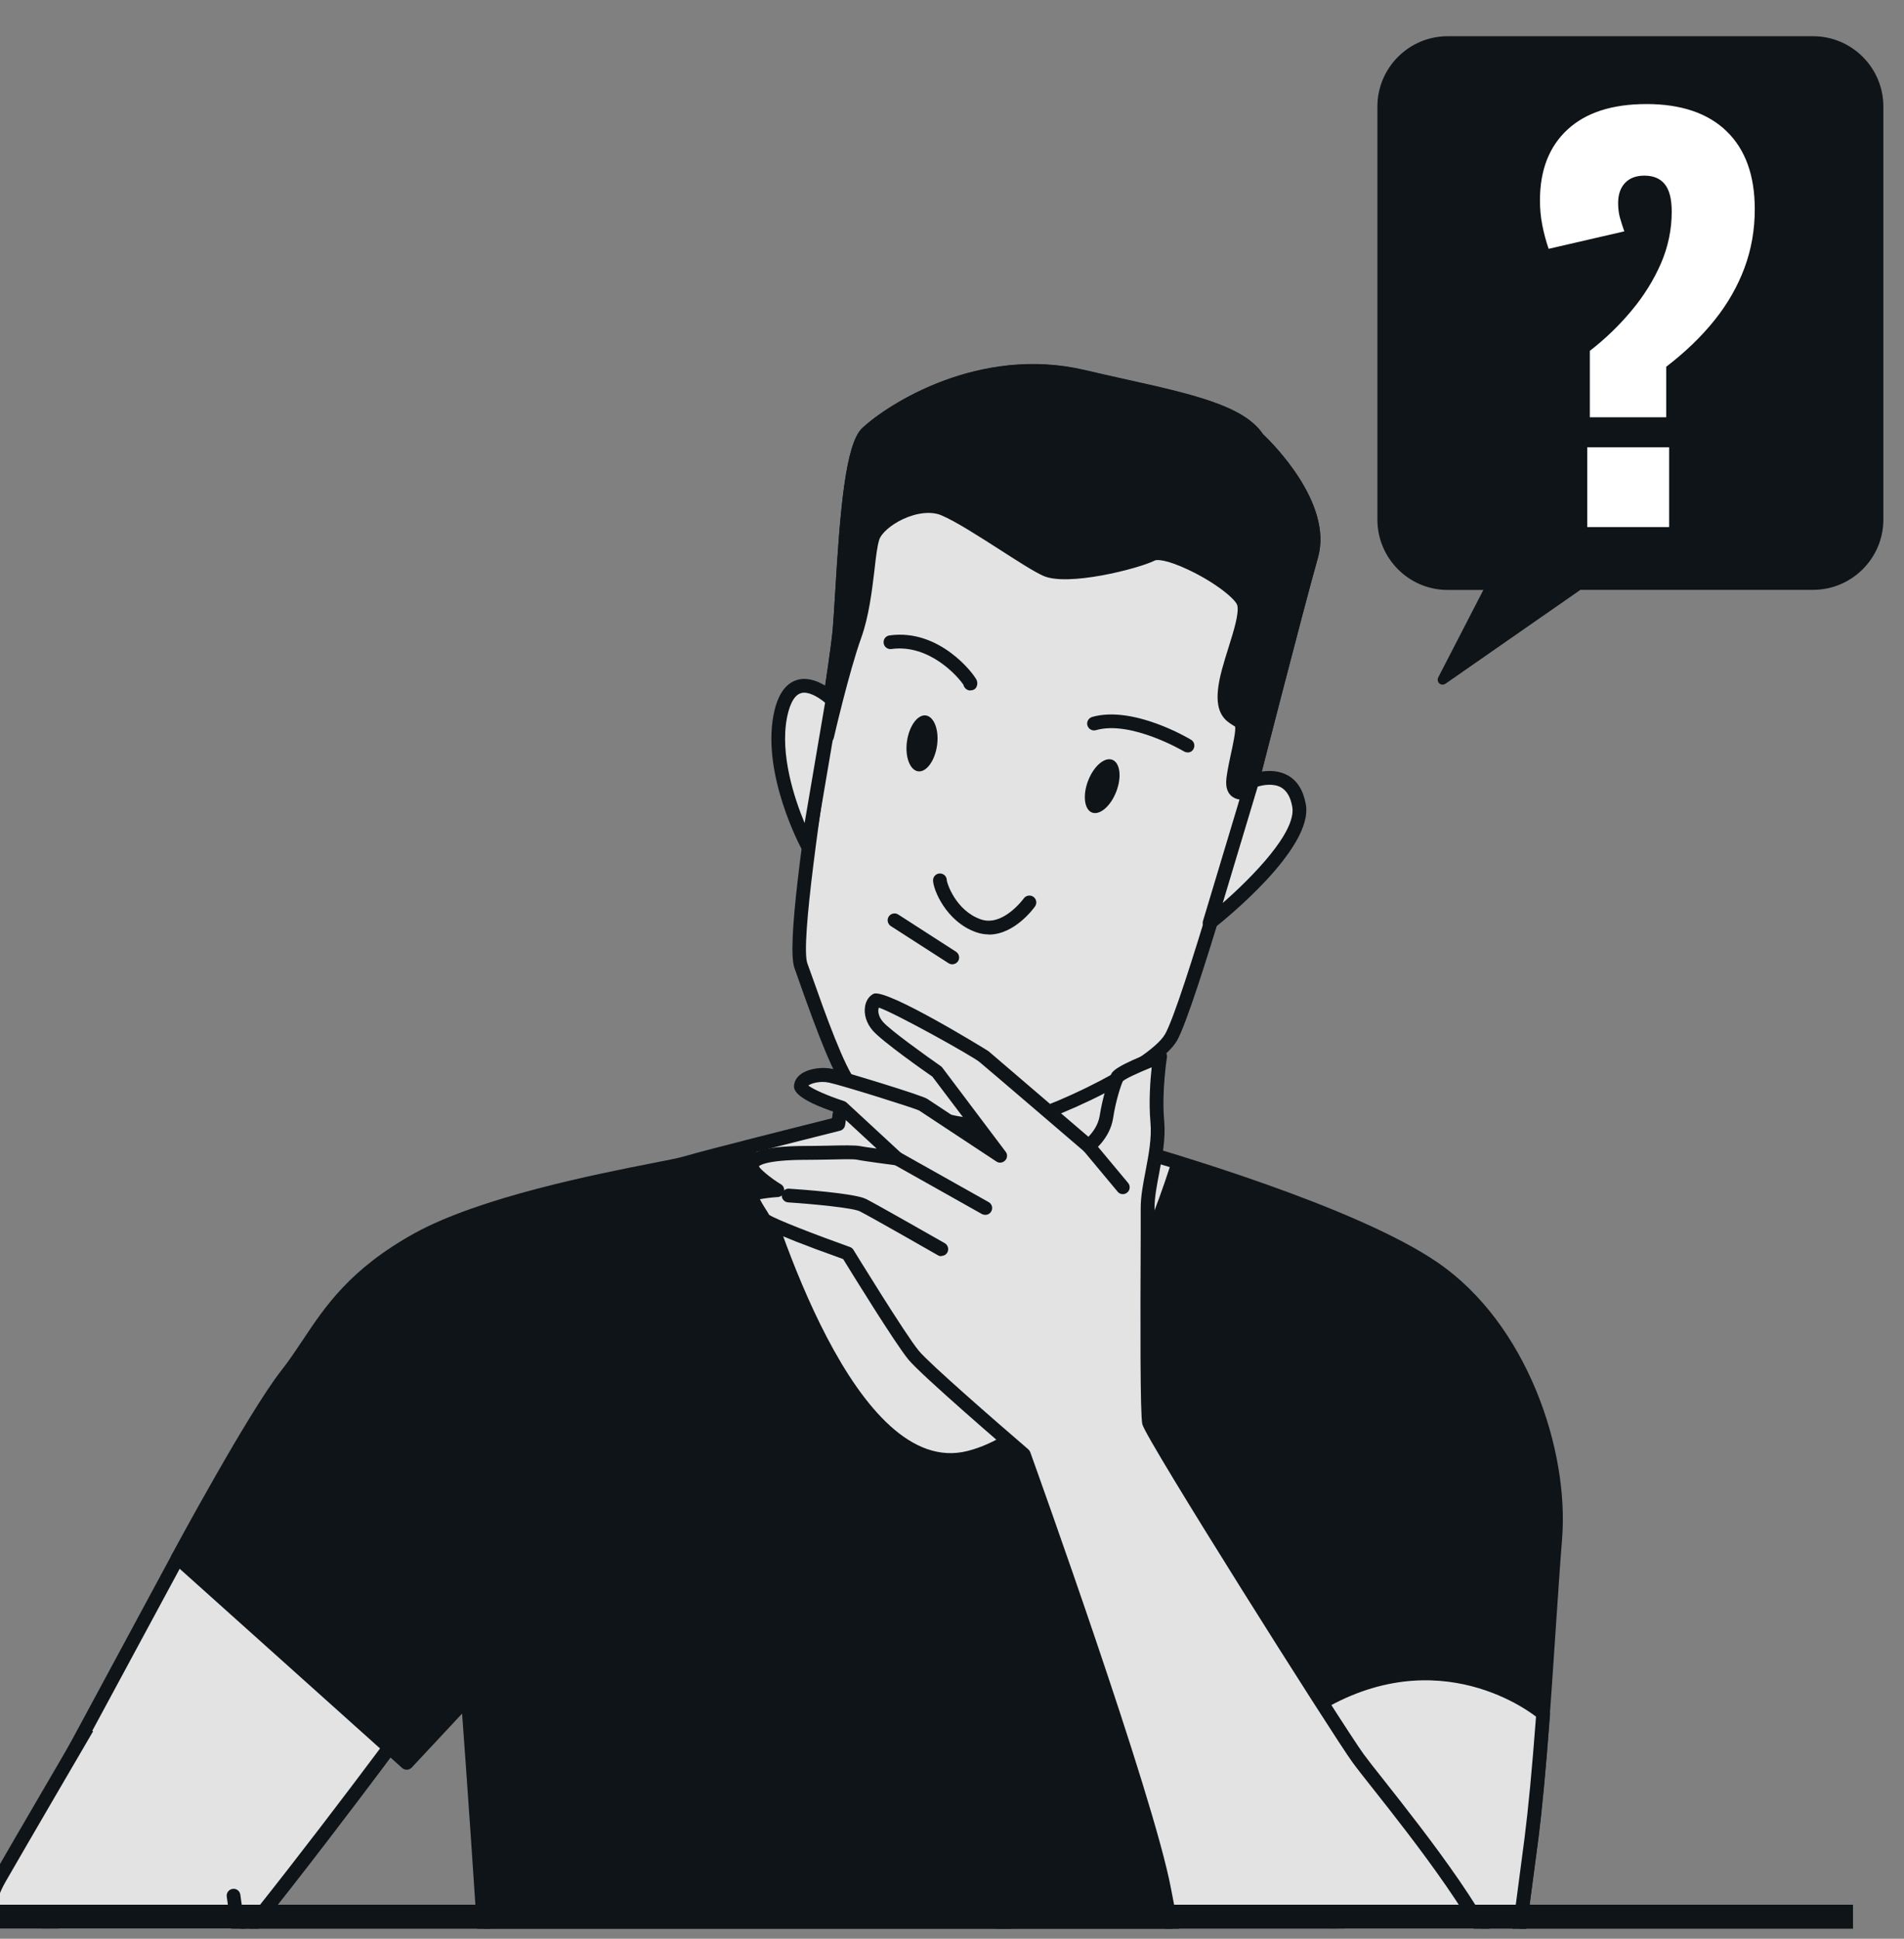 <svg width="56" height="57" viewBox="0 0 56 57" fill="none" xmlns="http://www.w3.org/2000/svg">
<rect x="0" y="0" width="56" height="57" fill="#808080" stroke="none"/>
<g clip-path="url(#clip0_106_3)">
<path d="M53.325 1.212H42.579C41.517 1.212 40.659 2.073 40.659 3.132V15.275C40.659 16.337 41.52 17.195 42.579 17.195H43.87L42.432 19.98L46.436 17.195H53.325C54.387 17.195 55.245 16.334 55.245 15.275V3.132C55.245 2.07 54.384 1.212 53.325 1.212Z" fill="#0E1418"/>
<path d="M42.432 20.13C42.397 20.13 42.361 20.118 42.335 20.095C42.285 20.05 42.27 19.977 42.302 19.915L43.628 17.345H42.579C41.438 17.345 40.512 16.416 40.512 15.278V3.132C40.512 1.991 41.441 1.065 42.579 1.065H53.325C54.466 1.065 55.393 1.994 55.393 3.132V15.275C55.393 16.416 54.463 17.342 53.325 17.342H46.483L42.517 20.1C42.49 20.118 42.461 20.127 42.432 20.127V20.13ZM42.579 1.359C41.6 1.359 40.806 2.156 40.806 3.132V15.275C40.806 16.255 41.603 17.048 42.579 17.048H43.87C43.919 17.048 43.969 17.075 43.996 17.119C44.022 17.163 44.025 17.216 44.002 17.263L42.835 19.521L46.351 17.075C46.375 17.057 46.404 17.048 46.436 17.048H53.325C54.305 17.048 55.099 16.252 55.099 15.275V3.132C55.099 2.153 54.302 1.359 53.325 1.359H42.579Z" fill="#0E1418"/>
<path d="M46.76 12.271V10.315C47.216 9.962 47.624 9.568 47.986 9.133C48.351 8.698 48.636 8.236 48.85 7.748C49.062 7.257 49.168 6.752 49.168 6.225C49.168 5.852 49.1 5.581 48.962 5.414C48.827 5.246 48.627 5.164 48.365 5.164C48.124 5.164 47.933 5.234 47.798 5.376C47.663 5.517 47.592 5.714 47.592 5.967C47.592 6.128 47.61 6.272 47.645 6.399C47.68 6.525 47.724 6.658 47.774 6.802L45.548 7.316C45.466 7.075 45.404 6.84 45.36 6.61C45.316 6.384 45.293 6.143 45.293 5.89C45.293 5.002 45.563 4.308 46.104 3.808C46.645 3.309 47.419 3.059 48.43 3.059C49.441 3.059 50.235 3.326 50.785 3.861C51.335 4.396 51.611 5.158 51.611 6.149C51.611 6.755 51.511 7.331 51.309 7.875C51.106 8.419 50.812 8.936 50.424 9.418C50.035 9.904 49.562 10.356 49.006 10.783V12.268H46.766L46.76 12.271ZM46.684 15.496V13.15H49.092V15.496H46.684Z" fill="white"/>
<path d="M32.992 30.35V33.684C32.992 33.684 39.531 35.48 42.162 37.276C44.79 39.072 45.944 42.789 45.754 45.227C45.561 47.665 45.371 51.576 45.048 54.074C44.729 56.577 44.087 61.19 44.087 61.19L40.754 61.319C40.754 61.319 40.947 70.937 41.012 73.052C41.077 75.166 42.295 79.655 42.295 80.809V82.347C42.295 82.347 31.588 85.168 24.343 84.974C17.099 84.78 13.636 81.576 13.636 81.576C13.636 81.576 14.725 72.729 14.79 68.624C14.854 64.519 13.765 49.901 13.765 49.901L11.969 51.826L5.237 45.8C5.237 45.8 7.481 41.631 8.441 40.416C9.402 39.197 9.85 37.789 12.287 36.441C14.725 35.093 19.532 34.39 20.174 34.197C20.816 34.003 24.662 33.042 24.662 33.042L24.92 31.375L33.001 30.35H32.992Z" fill="#0E1418"/>
<path d="M25.053 85.188C24.807 85.188 24.569 85.188 24.331 85.18C17.095 84.986 13.636 81.862 13.494 81.729C13.446 81.685 13.422 81.62 13.43 81.555C13.442 81.467 14.52 72.672 14.584 68.624C14.641 64.988 13.777 52.896 13.591 50.381L12.11 51.967C12.033 52.048 11.908 52.052 11.827 51.979L5.095 45.954C5.027 45.893 5.007 45.788 5.051 45.707C5.144 45.538 7.315 41.51 8.276 40.291C8.502 40.005 8.695 39.71 8.905 39.399C9.555 38.422 10.29 37.312 12.183 36.263C14.12 35.194 17.547 34.52 19.189 34.197C19.629 34.112 19.976 34.043 20.105 34.003C20.683 33.829 23.786 33.05 24.472 32.877L24.706 31.343C24.718 31.254 24.791 31.186 24.88 31.174L32.96 30.148C33.017 30.14 33.077 30.161 33.117 30.197C33.162 30.233 33.186 30.29 33.186 30.35V33.531C34.199 33.817 39.829 35.444 42.267 37.107C44.931 38.923 46.15 42.652 45.944 45.239C45.883 45.986 45.827 46.87 45.762 47.81C45.621 49.941 45.46 52.355 45.238 54.094C44.919 56.568 44.281 61.165 44.277 61.214C44.265 61.311 44.184 61.383 44.083 61.387L40.947 61.508C40.976 62.897 41.141 71.118 41.202 73.04C41.238 74.198 41.626 76.083 41.965 77.749C42.243 79.102 42.481 80.272 42.481 80.805V82.343C42.481 82.435 42.421 82.516 42.332 82.536C42.227 82.564 32.209 85.18 25.046 85.18L25.053 85.188ZM13.841 81.495C14.386 81.947 17.841 84.603 24.339 84.772C31.003 84.954 40.758 82.528 42.086 82.189V80.809C42.086 80.316 41.839 79.11 41.577 77.834C41.23 76.151 40.839 74.25 40.802 73.056C40.738 70.961 40.548 61.416 40.544 61.319C40.544 61.21 40.629 61.117 40.738 61.113L43.902 60.992C44.019 60.14 44.556 56.245 44.838 54.046C45.06 52.318 45.222 49.909 45.363 47.786C45.427 46.846 45.484 45.958 45.544 45.211C45.742 42.705 44.487 39.112 42.041 37.442C39.47 35.686 32.996 33.898 32.932 33.878C32.843 33.854 32.782 33.773 32.782 33.684V30.58L25.082 31.557L24.848 33.075C24.836 33.155 24.775 33.22 24.698 33.24C24.662 33.248 20.848 34.201 20.218 34.39C20.069 34.435 19.75 34.499 19.262 34.592C17.635 34.911 14.253 35.577 12.372 36.614C10.564 37.615 9.886 38.632 9.232 39.617C9.022 39.936 8.821 40.239 8.586 40.537C7.747 41.603 5.874 45.021 5.475 45.752L11.94 51.539L13.599 49.76C13.652 49.699 13.736 49.679 13.813 49.707C13.89 49.735 13.942 49.804 13.946 49.881C13.959 50.026 15.036 64.556 14.972 68.62C14.911 72.442 13.954 80.466 13.829 81.487L13.841 81.495Z" fill="#0E1418"/>
<path d="M13.196 43.136C13.091 43.136 13.002 43.056 12.994 42.951L12.853 41.203C12.845 41.09 12.925 40.993 13.038 40.985C13.147 40.977 13.248 41.058 13.256 41.171L13.398 42.918C13.405 43.031 13.325 43.128 13.212 43.136C13.208 43.136 13.2 43.136 13.196 43.136Z" fill="#0E1418"/>
<path d="M13.757 50.111C13.652 50.111 13.563 50.03 13.555 49.925L13.091 44.206C13.083 44.093 13.163 43.996 13.276 43.988C13.385 43.98 13.486 44.061 13.494 44.174L13.958 49.893C13.966 50.006 13.886 50.103 13.773 50.111C13.769 50.111 13.761 50.111 13.757 50.111Z" fill="#0E1418"/>
<path d="M12.796 47.927C12.707 47.927 12.623 47.867 12.598 47.774L11.25 42.39C11.222 42.281 11.291 42.172 11.396 42.144C11.501 42.115 11.614 42.184 11.642 42.289L12.99 47.673C13.018 47.782 12.95 47.891 12.845 47.919C12.828 47.919 12.812 47.923 12.796 47.923V47.927Z" fill="#0E1418"/>
<path d="M26.523 56.342C26.446 56.342 26.373 56.302 26.341 56.229C24.02 51.382 21.296 45.05 21.268 44.989C21.224 44.888 21.268 44.767 21.373 44.723C21.474 44.678 21.595 44.723 21.639 44.828C21.667 44.892 24.392 51.213 26.708 56.056C26.757 56.157 26.712 56.278 26.612 56.326C26.583 56.338 26.555 56.346 26.523 56.346V56.342Z" fill="#0E1418"/>
<path d="M32.46 61.125C32.399 61.125 32.339 61.097 32.298 61.044C28.557 55.955 24.908 49.752 24.868 49.691C24.811 49.594 24.844 49.473 24.941 49.416C25.033 49.36 25.159 49.392 25.215 49.489C25.251 49.55 28.892 55.737 32.621 60.81C32.686 60.899 32.669 61.028 32.577 61.093C32.54 61.121 32.5 61.133 32.456 61.133L32.46 61.125Z" fill="#0E1418"/>
<path d="M36.911 46.022C36.891 46.022 36.867 46.022 36.847 46.01C36.742 45.974 36.685 45.861 36.718 45.756C37.117 44.561 38.489 43.1 38.55 43.04C38.627 42.959 38.756 42.955 38.837 43.032C38.917 43.108 38.921 43.237 38.845 43.318C38.832 43.334 37.472 44.775 37.105 45.885C37.077 45.97 36.996 46.022 36.915 46.022H36.911Z" fill="#0E1418"/>
<path d="M37.222 43.847C37.19 43.847 37.154 43.839 37.125 43.822C37.028 43.77 36.992 43.645 37.048 43.548C37.448 42.826 38.598 41.829 38.647 41.784C38.731 41.712 38.857 41.72 38.933 41.804C39.006 41.889 38.998 42.014 38.913 42.091C38.901 42.099 37.771 43.084 37.404 43.746C37.367 43.81 37.299 43.851 37.226 43.851L37.222 43.847Z" fill="#0E1418"/>
<path d="M44.084 61.19L40.75 61.319L40.237 59.971C39.725 58.623 37.864 50.736 37.864 50.736C41.969 47.532 45.367 50.353 45.367 50.353L45.391 50.389C45.29 51.721 45.181 53.021 45.044 54.07C44.725 56.572 44.084 61.186 44.084 61.186V61.19Z" fill="#E3E3E3"/>
<path d="M40.75 61.521C40.665 61.521 40.592 61.468 40.56 61.391L40.047 60.043C39.535 58.699 37.743 51.108 37.666 50.785C37.65 50.708 37.674 50.627 37.739 50.579C41.92 47.31 45.456 50.167 45.492 50.2C45.508 50.212 45.52 50.224 45.528 50.24L45.553 50.276C45.581 50.312 45.593 50.361 45.589 50.405C45.468 52.016 45.359 53.186 45.242 54.098C44.923 56.572 44.285 61.169 44.281 61.218C44.269 61.315 44.188 61.387 44.088 61.391L40.754 61.521H40.746H40.75ZM38.09 50.821C38.332 51.842 39.959 58.675 40.423 59.902L40.883 61.113L43.902 60.996C44.019 60.144 44.556 56.249 44.838 54.05C44.951 53.162 45.06 52.024 45.177 50.47C44.725 50.123 41.73 48.056 38.086 50.821H38.09Z" fill="#0E1418"/>
<path d="M24.658 33.047L24.916 31.38L32.997 30.355V33.688C32.997 33.688 33.667 33.874 34.663 34.181C34.135 35.86 31.992 41.974 28.509 42.858C25.151 43.71 22.769 36.594 21.986 33.725C23.246 33.402 24.662 33.051 24.662 33.051L24.658 33.047Z" fill="#E3E3E3"/>
<path d="M27.948 43.129C24.61 43.129 22.41 36.053 21.788 33.777C21.772 33.724 21.78 33.668 21.809 33.624C21.837 33.575 21.881 33.543 21.934 33.531C22.963 33.269 24.101 32.982 24.48 32.889L24.715 31.355C24.727 31.267 24.799 31.198 24.888 31.186L32.968 30.161C33.025 30.153 33.085 30.173 33.126 30.209C33.17 30.245 33.194 30.302 33.194 30.363V33.543C33.445 33.616 34.002 33.773 34.72 33.995C34.772 34.011 34.813 34.047 34.837 34.096C34.861 34.144 34.865 34.201 34.849 34.249C34.272 36.09 32.109 42.156 28.553 43.06C28.347 43.112 28.145 43.137 27.948 43.137V43.129ZM22.233 33.866C22.802 35.884 25.175 43.492 28.456 42.66C31.697 41.837 33.763 36.3 34.405 34.314C33.529 34.047 32.944 33.886 32.94 33.882C32.851 33.858 32.791 33.777 32.791 33.688V30.584L25.09 31.561L24.856 33.079C24.844 33.16 24.783 33.224 24.707 33.244C24.707 33.244 23.435 33.563 22.233 33.87V33.866Z" fill="#0E1418"/>
<path d="M36.992 12.895C36.992 12.895 39.014 14.755 38.57 16.333C38.126 17.911 36.831 22.968 36.831 22.968C36.831 22.968 34.97 29.563 34.441 30.496C33.917 31.428 30.232 33.127 29.178 33.127C28.125 33.127 25.497 32.441 25.049 31.953C24.605 31.468 23.875 29.281 23.552 28.393C23.229 27.501 24.565 19.893 24.686 18.557C24.807 17.221 24.888 13.294 25.497 12.729C26.107 12.164 28.734 10.34 31.85 11.07C34.369 11.659 36.383 11.962 36.988 12.89L36.992 12.895Z" fill="#E3E3E3"/>
<path d="M29.183 33.329C28.145 33.329 25.417 32.647 24.904 32.09C24.529 31.678 24.02 30.302 23.532 28.93L23.367 28.461C23.141 27.836 23.584 24.716 24.142 21.007C24.311 19.893 24.452 18.928 24.489 18.541C24.513 18.258 24.537 17.863 24.565 17.407C24.706 15.042 24.864 13.048 25.36 12.584C26.131 11.865 28.807 10.154 31.899 10.876C32.29 10.969 32.674 11.054 33.037 11.135C35.091 11.591 36.581 11.926 37.146 12.761C37.364 12.967 39.22 14.775 38.764 16.386C38.324 17.944 37.037 22.968 37.025 23.017C36.948 23.291 35.148 29.652 34.619 30.593C34.03 31.63 30.232 33.325 29.183 33.325V33.329ZM30.373 11.102C28.093 11.102 26.244 12.313 25.639 12.878C25.219 13.27 25.058 15.974 24.969 17.431C24.941 17.891 24.916 18.295 24.892 18.577C24.856 18.977 24.719 19.897 24.541 21.067C24.166 23.566 23.536 27.747 23.746 28.324C23.794 28.457 23.851 28.615 23.916 28.796C24.242 29.721 24.852 31.436 25.203 31.819C25.574 32.223 28.101 32.929 29.183 32.929C30.264 32.929 33.792 31.242 34.268 30.403C34.776 29.503 36.617 22.985 36.637 22.92C36.649 22.876 37.937 17.847 38.377 16.285C38.784 14.844 36.875 13.064 36.855 13.048C36.843 13.036 36.831 13.024 36.823 13.011C36.355 12.297 34.853 11.958 32.948 11.534C32.581 11.454 32.202 11.369 31.806 11.276C31.314 11.163 30.833 11.111 30.373 11.111V11.102Z" fill="#0E1418"/>
<path d="M24.267 21.532C24.472 20.163 24.65 19.009 24.69 18.561C24.811 17.225 24.892 13.298 25.502 12.733C26.111 12.168 28.738 10.344 31.854 11.074C34.373 11.663 36.387 11.966 36.992 12.894C36.992 12.894 39.014 14.755 38.57 16.333C38.126 17.911 36.831 22.968 36.831 22.968C36.831 22.968 36.798 23.077 36.746 23.271L36.669 23.291C36.669 23.291 36.266 23.412 36.266 23.009C36.266 22.605 36.629 21.471 36.508 21.269C36.387 21.067 35.943 21.108 36.024 20.297C36.104 19.485 36.71 18.274 36.589 17.746C36.468 17.221 34.365 16.047 33.876 16.289C33.392 16.531 31.366 17.015 30.761 16.733C30.155 16.45 28.537 15.276 27.766 14.953C26.995 14.63 25.825 15.276 25.663 15.804C25.502 16.329 25.502 17.665 25.138 18.678C24.775 19.691 24.327 21.632 24.327 21.632C24.327 21.632 24.303 21.592 24.267 21.527V21.532Z" fill="#0E1418"/>
<path d="M36.544 23.513C36.452 23.513 36.343 23.493 36.246 23.424C36.161 23.364 36.064 23.243 36.064 23.013C36.064 22.823 36.129 22.516 36.197 22.198C36.258 21.923 36.355 21.467 36.326 21.362C36.326 21.362 36.278 21.33 36.242 21.31C36.056 21.192 35.749 20.991 35.822 20.284C35.858 19.909 35.999 19.465 36.133 19.037C36.286 18.549 36.447 18.04 36.391 17.798C36.351 17.629 35.769 17.136 34.946 16.749C34.304 16.446 34.022 16.45 33.969 16.478C33.489 16.721 31.386 17.257 30.676 16.926C30.393 16.797 29.921 16.491 29.417 16.168C28.799 15.772 28.101 15.324 27.689 15.151C27.395 15.025 26.971 15.07 26.555 15.264C26.204 15.429 25.917 15.679 25.857 15.877C25.8 16.063 25.76 16.386 25.72 16.757C25.647 17.362 25.558 18.121 25.328 18.759C24.973 19.748 24.529 21.669 24.525 21.689C24.505 21.77 24.44 21.83 24.36 21.842C24.279 21.854 24.198 21.814 24.154 21.741L24.093 21.637C24.073 21.596 24.061 21.552 24.069 21.507L24.142 21.015C24.311 19.901 24.452 18.936 24.489 18.549C24.513 18.266 24.537 17.871 24.565 17.415C24.707 15.05 24.864 13.056 25.36 12.592C26.131 11.873 28.807 10.162 31.899 10.884C32.29 10.977 32.674 11.062 33.037 11.143C35.091 11.599 36.581 11.934 37.146 12.769C37.364 12.975 39.22 14.783 38.764 16.394C38.324 17.952 37.037 22.977 37.025 23.025L36.936 23.332C36.916 23.4 36.863 23.453 36.795 23.473L36.718 23.493C36.718 23.493 36.633 23.517 36.536 23.517L36.544 23.513ZM34.054 16.059C34.312 16.059 34.668 16.168 35.12 16.378C35.733 16.668 36.686 17.257 36.786 17.701C36.867 18.052 36.706 18.561 36.52 19.154C36.391 19.562 36.258 19.986 36.225 20.317C36.181 20.781 36.318 20.87 36.464 20.962C36.54 21.011 36.625 21.067 36.682 21.164C36.782 21.334 36.734 21.616 36.593 22.278C36.532 22.565 36.468 22.859 36.468 23.009C36.468 23.069 36.48 23.093 36.488 23.098C36.504 23.11 36.548 23.11 36.585 23.106L36.637 22.916C36.649 22.872 37.937 17.843 38.377 16.281C38.784 14.84 36.875 13.06 36.855 13.044C36.843 13.032 36.831 13.02 36.823 13.008C36.355 12.289 34.853 11.954 32.948 11.53C32.581 11.45 32.202 11.365 31.806 11.272C28.892 10.59 26.365 12.204 25.635 12.882C25.215 13.274 25.054 15.978 24.965 17.435C24.937 17.895 24.913 18.299 24.888 18.581C24.88 18.658 24.872 18.755 24.856 18.868C24.884 18.779 24.913 18.694 24.941 18.617C25.155 18.02 25.239 17.29 25.308 16.704C25.352 16.313 25.393 15.974 25.461 15.752C25.558 15.441 25.909 15.11 26.373 14.892C26.898 14.646 27.431 14.606 27.835 14.775C28.279 14.961 28.965 15.401 29.622 15.825C30.115 16.139 30.579 16.438 30.833 16.559C31.342 16.797 33.303 16.349 33.776 16.115C33.848 16.079 33.937 16.063 34.042 16.063L34.054 16.059Z" fill="#0E1418"/>
<path d="M34.93 22.121C34.893 22.121 34.857 22.113 34.825 22.093C34.809 22.084 33.263 21.172 32.234 21.467C32.125 21.499 32.016 21.435 31.983 21.33C31.951 21.221 32.016 21.112 32.121 21.079C33.323 20.736 34.962 21.705 35.031 21.75C35.127 21.806 35.156 21.931 35.099 22.028C35.063 22.093 34.994 22.125 34.926 22.125L34.93 22.121Z" fill="#0E1418"/>
<path d="M28.541 20.301C28.5 20.301 28.456 20.288 28.424 20.264C28.375 20.232 28.347 20.183 28.335 20.131C28.177 19.893 27.334 18.928 26.216 19.082C26.111 19.098 26.002 19.021 25.99 18.908C25.974 18.799 26.05 18.694 26.163 18.682C27.629 18.476 28.646 19.812 28.726 19.998C28.763 20.079 28.742 20.196 28.678 20.252C28.642 20.284 28.593 20.297 28.545 20.297L28.541 20.301Z" fill="#0E1418"/>
<path d="M29.082 27.473C28.961 27.473 28.84 27.453 28.71 27.408C27.823 27.097 27.443 26.145 27.443 25.883C27.443 25.77 27.532 25.681 27.645 25.681C27.758 25.681 27.847 25.77 27.847 25.883C27.851 25.963 28.109 26.77 28.844 27.029C29.497 27.259 30.103 26.423 30.111 26.415C30.175 26.326 30.301 26.302 30.393 26.367C30.486 26.431 30.506 26.556 30.442 26.649C30.414 26.69 29.849 27.477 29.086 27.477L29.082 27.473Z" fill="#0E1418"/>
<path d="M36.831 22.968C36.831 22.968 38.005 22.484 38.207 23.695C38.409 24.91 35.576 27.134 35.576 27.134L36.831 22.964V22.968Z" fill="#E3E3E3"/>
<path d="M35.576 27.34C35.535 27.34 35.495 27.327 35.463 27.303C35.39 27.255 35.358 27.162 35.382 27.077L36.637 22.908C36.653 22.851 36.698 22.803 36.754 22.779C36.778 22.767 37.384 22.524 37.872 22.795C38.159 22.952 38.336 23.243 38.409 23.659C38.623 24.954 36.004 27.057 35.705 27.291C35.669 27.319 35.624 27.335 35.58 27.335L35.576 27.34ZM36.992 23.126L35.963 26.548C36.851 25.77 38.13 24.462 38.009 23.727C37.961 23.441 37.848 23.247 37.678 23.15C37.444 23.021 37.142 23.081 36.996 23.126H36.992Z" fill="#0E1418"/>
<path d="M24.489 20.583C24.489 20.583 23.274 19.368 22.951 21.067C22.628 22.767 23.762 24.873 23.762 24.873L24.489 20.583Z" fill="#E3E3E3"/>
<path d="M23.758 25.075C23.685 25.075 23.617 25.035 23.581 24.97C23.532 24.881 22.418 22.783 22.749 21.031C22.858 20.45 23.092 20.099 23.435 19.994C23.988 19.82 24.565 20.377 24.63 20.442C24.674 20.486 24.698 20.555 24.686 20.619L23.956 24.91C23.94 24.994 23.875 25.063 23.79 25.075C23.778 25.075 23.77 25.075 23.758 25.075ZM23.653 20.365C23.617 20.365 23.584 20.369 23.552 20.381C23.318 20.454 23.201 20.817 23.145 21.108C22.939 22.189 23.363 23.473 23.665 24.199L24.267 20.66C24.125 20.539 23.867 20.365 23.653 20.365Z" fill="#0E1418"/>
<path d="M32.004 22.952C31.838 23.38 31.891 23.8 32.117 23.889C32.347 23.977 32.666 23.703 32.831 23.275C32.997 22.847 32.944 22.431 32.718 22.339C32.488 22.25 32.169 22.524 32.004 22.952Z" fill="#0E1418"/>
<path d="M26.676 21.794C26.612 22.246 26.761 22.642 27.003 22.678C27.245 22.71 27.495 22.371 27.56 21.919C27.625 21.467 27.475 21.071 27.233 21.035C26.991 20.999 26.741 21.342 26.676 21.794Z" fill="#0E1418"/>
<path d="M28.008 28.352C27.972 28.352 27.931 28.34 27.899 28.32L26.2 27.227C26.107 27.166 26.079 27.041 26.139 26.948C26.2 26.855 26.325 26.827 26.418 26.887L28.117 27.981C28.21 28.042 28.238 28.167 28.178 28.26C28.137 28.32 28.073 28.352 28.008 28.352Z" fill="#0E1418"/>
<path d="M34.119 31.065C34.119 31.065 33.957 32.078 34.038 32.966C34.119 33.858 33.755 34.746 33.755 35.517C33.755 36.288 33.715 41.466 33.796 41.829C33.877 42.192 39.301 50.813 39.947 51.705C40.593 52.597 43.914 56.48 44.237 58.26C44.56 60.039 43.385 63.034 43.143 64.007C42.901 64.98 41.928 65.222 41.444 65.101C40.96 64.98 38.046 62.833 36.629 61.133C35.212 59.434 34.769 58.34 34.24 55.547C33.715 52.755 30.111 42.757 30.111 42.757C30.111 42.757 27.278 40.328 26.874 39.843C26.47 39.359 24.933 36.849 24.933 36.849C24.933 36.849 22.543 35.997 22.463 35.835C22.382 35.674 22.019 35.19 22.14 35.109C22.261 35.028 22.866 34.988 22.866 34.988C22.866 34.988 22.055 34.504 22.14 34.217C22.22 33.934 23.153 33.894 23.718 33.894C24.283 33.894 25.054 33.854 25.256 33.894C25.457 33.934 26.39 34.056 26.39 34.056L24.771 32.558C24.771 32.558 23.516 32.155 23.556 31.912C23.597 31.67 24.081 31.549 24.448 31.63C24.812 31.711 27.04 32.401 27.16 32.481C27.282 32.562 29.429 33.979 29.429 33.979L27.568 31.509C27.568 31.509 26.111 30.496 25.829 30.173C25.546 29.85 25.627 29.487 25.788 29.402C25.95 29.321 28.702 30.859 28.945 31.061C29.187 31.263 32.02 33.692 32.02 33.692C32.02 33.692 32.464 33.369 32.545 32.841C32.625 32.316 32.787 31.828 32.867 31.666C32.948 31.505 34.123 31.061 34.123 31.061L34.119 31.065Z" fill="#E3E3E3"/>
<path d="M41.698 65.331C41.589 65.331 41.489 65.319 41.396 65.294C40.822 65.153 37.848 62.913 36.472 61.262C35.059 59.567 34.579 58.453 34.042 55.588C33.545 52.944 30.216 43.649 29.941 42.878C29.578 42.568 27.108 40.441 26.721 39.976C26.341 39.52 25.042 37.413 24.799 37.018C22.402 36.162 22.325 36.013 22.285 35.928C22.265 35.892 22.233 35.835 22.188 35.771C21.986 35.448 21.772 35.113 22.027 34.943C22.087 34.903 22.192 34.875 22.317 34.851C22.075 34.645 21.877 34.399 21.946 34.164C22.015 33.93 22.277 33.692 23.718 33.692C23.912 33.692 24.13 33.688 24.339 33.684C24.836 33.672 25.146 33.668 25.296 33.696C25.373 33.712 25.566 33.741 25.784 33.769L24.666 32.736C23.29 32.288 23.338 32.001 23.359 31.876C23.375 31.791 23.423 31.67 23.576 31.565C23.799 31.416 24.178 31.359 24.493 31.428C24.779 31.493 27.104 32.195 27.273 32.308C27.338 32.352 27.98 32.772 28.561 33.16L27.423 31.654C27.185 31.489 25.95 30.621 25.671 30.302C25.482 30.084 25.401 29.822 25.445 29.576C25.477 29.41 25.566 29.281 25.691 29.22C26.055 29.039 29.041 30.883 29.07 30.903C29.279 31.081 31.447 32.938 32.012 33.422C32.129 33.301 32.298 33.087 32.343 32.808C32.428 32.264 32.593 31.759 32.686 31.573C32.718 31.509 32.803 31.339 34.05 30.867C34.119 30.843 34.191 30.855 34.248 30.899C34.304 30.944 34.333 31.016 34.321 31.089C34.321 31.097 34.163 32.086 34.24 32.942C34.288 33.474 34.187 33.991 34.094 34.487C34.026 34.851 33.957 35.194 33.957 35.508V36.243C33.949 37.676 33.929 41.486 33.993 41.781C34.163 42.257 39.515 50.765 40.112 51.58C40.233 51.745 40.443 52.012 40.709 52.347C41.916 53.877 44.164 56.718 44.439 58.219C44.705 59.676 44.007 61.892 43.591 63.216C43.482 63.563 43.394 63.849 43.341 64.051C43.188 64.669 42.784 64.984 42.477 65.141C42.235 65.262 41.957 65.327 41.702 65.327L41.698 65.331ZM22.624 35.718C22.814 35.847 23.964 36.295 24.997 36.663C25.042 36.679 25.078 36.707 25.102 36.748C25.118 36.772 26.636 39.25 27.027 39.718C27.338 40.093 29.267 41.772 30.24 42.608C30.268 42.632 30.288 42.66 30.301 42.693C30.446 43.1 33.913 52.734 34.438 55.511C34.966 58.328 35.406 59.353 36.782 61.004C38.227 62.736 41.093 64.802 41.492 64.903C41.666 64.947 41.977 64.939 42.296 64.782C42.53 64.665 42.833 64.427 42.95 63.959C43.002 63.753 43.095 63.454 43.204 63.099C43.607 61.811 44.285 59.656 44.039 58.296C43.785 56.895 41.492 53.993 40.391 52.601C40.12 52.258 39.906 51.988 39.785 51.822C39.208 51.031 33.695 42.305 33.598 41.873C33.533 41.587 33.538 39 33.55 36.247V35.517C33.55 35.165 33.622 34.802 33.695 34.419C33.784 33.947 33.88 33.458 33.836 32.986C33.784 32.393 33.832 31.759 33.873 31.38C33.473 31.541 33.093 31.719 33.025 31.787C32.972 31.896 32.815 32.364 32.738 32.877C32.645 33.478 32.153 33.846 32.133 33.858C32.056 33.914 31.955 33.91 31.883 33.85C31.883 33.85 29.053 31.424 28.807 31.222C28.593 31.045 26.345 29.794 25.849 29.624C25.845 29.64 25.837 29.66 25.833 29.689C25.829 29.741 25.833 29.886 25.97 30.044C26.188 30.294 27.273 31.069 27.673 31.347C27.689 31.359 27.705 31.376 27.718 31.392L29.578 33.862C29.639 33.938 29.631 34.051 29.562 34.12C29.493 34.189 29.384 34.205 29.304 34.148C29.304 34.148 27.16 32.732 27.035 32.651C26.874 32.57 24.767 31.912 24.392 31.832C24.125 31.771 23.863 31.848 23.774 31.916C23.92 32.029 24.372 32.227 24.824 32.373C24.852 32.381 24.876 32.397 24.9 32.417L26.519 33.914C26.583 33.975 26.604 34.068 26.563 34.148C26.527 34.229 26.442 34.273 26.353 34.261C26.317 34.257 25.413 34.14 25.207 34.096C25.094 34.072 24.695 34.084 24.339 34.092C24.125 34.096 23.903 34.1 23.71 34.1C22.479 34.1 22.321 34.286 22.321 34.29C22.341 34.358 22.652 34.629 22.967 34.818C23.044 34.863 23.08 34.952 23.06 35.04C23.04 35.125 22.963 35.19 22.878 35.194C22.68 35.206 22.475 35.234 22.35 35.258C22.398 35.355 22.479 35.488 22.527 35.561C22.567 35.621 22.6 35.678 22.624 35.722V35.718Z" fill="#0E1418"/>
<path d="M28.981 35.718C28.948 35.718 28.912 35.71 28.88 35.694L26.289 34.237C26.192 34.185 26.156 34.059 26.212 33.963C26.265 33.866 26.39 33.829 26.486 33.886L29.078 35.343C29.174 35.395 29.211 35.52 29.154 35.617C29.118 35.682 29.049 35.718 28.977 35.718H28.981Z" fill="#0E1418"/>
<path d="M27.685 36.933C27.653 36.933 27.617 36.925 27.584 36.905C27.564 36.893 25.603 35.771 25.288 35.614C25.09 35.513 23.936 35.4 23.181 35.351C23.068 35.343 22.987 35.246 22.991 35.137C22.999 35.024 23.108 34.94 23.205 34.948C23.524 34.968 25.126 35.081 25.47 35.25C25.792 35.412 27.705 36.505 27.786 36.55C27.883 36.606 27.915 36.727 27.863 36.824C27.826 36.889 27.758 36.925 27.689 36.925L27.685 36.933Z" fill="#0E1418"/>
<path d="M33.025 35.109C32.968 35.109 32.908 35.085 32.871 35.036L31.858 33.821C31.786 33.737 31.798 33.608 31.883 33.539C31.968 33.466 32.097 33.478 32.165 33.563L33.178 34.778C33.251 34.863 33.239 34.992 33.154 35.06C33.118 35.093 33.069 35.109 33.025 35.109Z" fill="#0E1418"/>
<path d="M11.448 51.382C11.448 51.382 6.016 58.663 5.249 59.05C4.478 59.434 1.532 57.19 1.08 56.1C0.632 55.01 1.399 52.895 1.399 52.895L5.229 45.804L11.448 51.382Z" fill="#E3E3E3"/>
<path d="M5.035 59.293C4.869 59.293 4.676 59.248 4.45 59.164C3.195 58.691 1.269 57.073 0.898 56.173C0.426 55.023 1.185 52.912 1.217 52.823L5.055 45.707C5.083 45.655 5.136 45.615 5.196 45.606C5.257 45.594 5.322 45.615 5.366 45.655L11.585 51.233C11.662 51.301 11.674 51.418 11.614 51.503C11.057 52.254 6.133 58.837 5.342 59.228C5.253 59.273 5.152 59.293 5.035 59.293ZM1.58 52.988C1.58 52.988 0.854 55.019 1.269 56.02C1.596 56.811 3.457 58.36 4.591 58.784C4.966 58.925 5.116 58.885 5.16 58.865C5.681 58.607 9.079 54.215 11.178 51.406L5.285 46.123L1.58 52.988Z" fill="#0E1418"/>
<path d="M6.875 55.745C7.634 61.432 8.865 66.885 10.936 72.733C10.936 72.733 16.642 72.474 16.832 72.539C17.026 72.603 20.295 74.27 20.485 74.654C20.679 75.037 21.51 76.321 21.256 76.514C20.997 76.708 19.524 75.489 19.524 75.489C19.524 75.489 17.728 74.4 17.538 74.4C17.349 74.4 19.27 76.196 19.27 76.196L20.743 78.181C20.743 78.181 20.101 78.952 19.524 78.117C18.947 77.281 17.151 76.067 17.151 76.067C17.151 76.067 19.908 78.758 19.653 79.017C19.399 79.275 19.46 79.594 18.757 79.081C18.051 78.569 16.513 77.221 16.513 77.221L15.04 76.837C15.04 76.837 16.449 78.311 16.836 78.763C17.22 79.21 17.672 79.981 17.349 80.046C17.03 80.111 16.388 79.727 16.195 79.469C16.001 79.21 14.721 78.06 14.721 78.06L13.119 77.1C13.119 77.1 11.133 77.035 10.681 76.841C10.233 76.648 9.208 75.558 9.079 75.304C7.416 71.974 5.269 68.79 3.356 65.553C1.927 63.135 -1.685 58.167 -0.018 55.249C0.494 54.353 2.561 50.813 2.561 50.813" fill="#E3E3E3"/>
<path d="M17.272 80.248C16.836 80.248 16.223 79.836 16.033 79.582C15.9 79.404 15.093 78.658 14.584 78.201L13.059 77.289C12.695 77.277 11.045 77.209 10.601 77.019C10.112 76.809 9.051 75.691 8.897 75.384C7.763 73.116 6.383 70.876 5.047 68.713C4.429 67.708 3.788 66.671 3.182 65.645C2.997 65.335 2.779 64.979 2.537 64.592C0.845 61.88 -1.705 57.783 -0.192 55.136C0.321 54.24 2.391 50.7 2.391 50.7L2.738 50.902C2.738 50.902 0.672 54.437 0.159 55.333C-1.233 57.771 1.241 61.747 2.88 64.374C3.122 64.761 3.344 65.121 3.529 65.436C4.135 66.461 4.773 67.494 5.39 68.499C6.73 70.67 8.114 72.918 9.257 75.203C9.362 75.409 10.346 76.47 10.758 76.648C11.061 76.777 12.368 76.866 13.119 76.886C13.155 76.886 13.188 76.898 13.216 76.914L14.818 77.875C14.984 78.016 16.154 79.073 16.352 79.336C16.505 79.541 17.006 79.832 17.248 79.84C17.22 79.675 16.998 79.259 16.675 78.884C16.299 78.444 14.903 76.983 14.887 76.966C14.826 76.902 14.814 76.801 14.859 76.724C14.903 76.648 14.996 76.607 15.085 76.632L16.558 77.015C16.59 77.023 16.614 77.039 16.639 77.059C16.655 77.071 18.18 78.403 18.866 78.908C19.185 79.142 19.266 79.15 19.286 79.142C19.29 79.134 19.323 79.089 19.347 79.057C19.375 79.017 19.407 78.972 19.444 78.928C19.294 78.577 18.091 77.273 17.002 76.204C16.929 76.131 16.921 76.014 16.986 75.933C17.054 75.853 17.171 75.836 17.256 75.893C17.333 75.945 19.088 77.14 19.682 77.996C19.815 78.189 19.956 78.29 20.101 78.294C20.227 78.302 20.372 78.226 20.469 78.149L19.101 76.305C17.236 74.569 17.276 74.464 17.333 74.323C17.365 74.246 17.45 74.19 17.535 74.19C17.595 74.19 17.785 74.19 19.625 75.308C20.17 75.756 20.824 76.212 21.09 76.305C21.034 76.03 20.654 75.368 20.501 75.098C20.416 74.948 20.344 74.819 20.299 74.734C20.089 74.412 17.038 72.822 16.76 72.721C16.529 72.692 13.143 72.826 10.936 72.922C10.847 72.934 10.766 72.874 10.738 72.789C8.768 67.228 7.477 61.815 6.669 55.761C6.653 55.652 6.734 55.547 6.843 55.535C6.952 55.515 7.057 55.6 7.069 55.709C7.868 61.686 9.14 67.03 11.069 72.515C13.66 72.398 16.707 72.281 16.889 72.341C16.921 72.353 20.408 74.056 20.658 74.557C20.699 74.638 20.767 74.759 20.848 74.9C21.369 75.812 21.688 76.426 21.369 76.668C21.276 76.74 20.985 76.954 19.387 75.635C19.04 75.425 18.665 75.203 18.338 75.017C18.648 75.324 19.032 75.691 19.395 76.034L20.892 78.048C20.949 78.125 20.945 78.226 20.884 78.298C20.872 78.314 20.549 78.694 20.113 78.694C20.101 78.694 20.093 78.694 20.081 78.694C19.944 78.69 19.815 78.645 19.694 78.569C19.799 78.73 19.859 78.863 19.859 78.952C19.859 79.029 19.831 79.097 19.783 79.146C19.738 79.19 19.706 79.239 19.674 79.283C19.605 79.384 19.516 79.509 19.347 79.537C19.169 79.57 18.967 79.481 18.624 79.231C17.97 78.754 16.642 77.6 16.4 77.39L15.658 77.197C16.106 77.669 16.731 78.335 16.97 78.613C16.977 78.621 17.773 79.558 17.619 80.01C17.579 80.123 17.49 80.199 17.369 80.224C17.333 80.232 17.296 80.236 17.256 80.236L17.272 80.248Z" fill="#0E1418"/>
<line x1="54.5" y1="56.5" x2="-0.5" y2="56.5" stroke="#0E1418"/>
</g>
<defs>
<clipPath id="clip0_106_3">
<rect width="56" height="56" fill="white" transform="translate(0 0.705)"/>
</clipPath>
</defs>
</svg>
